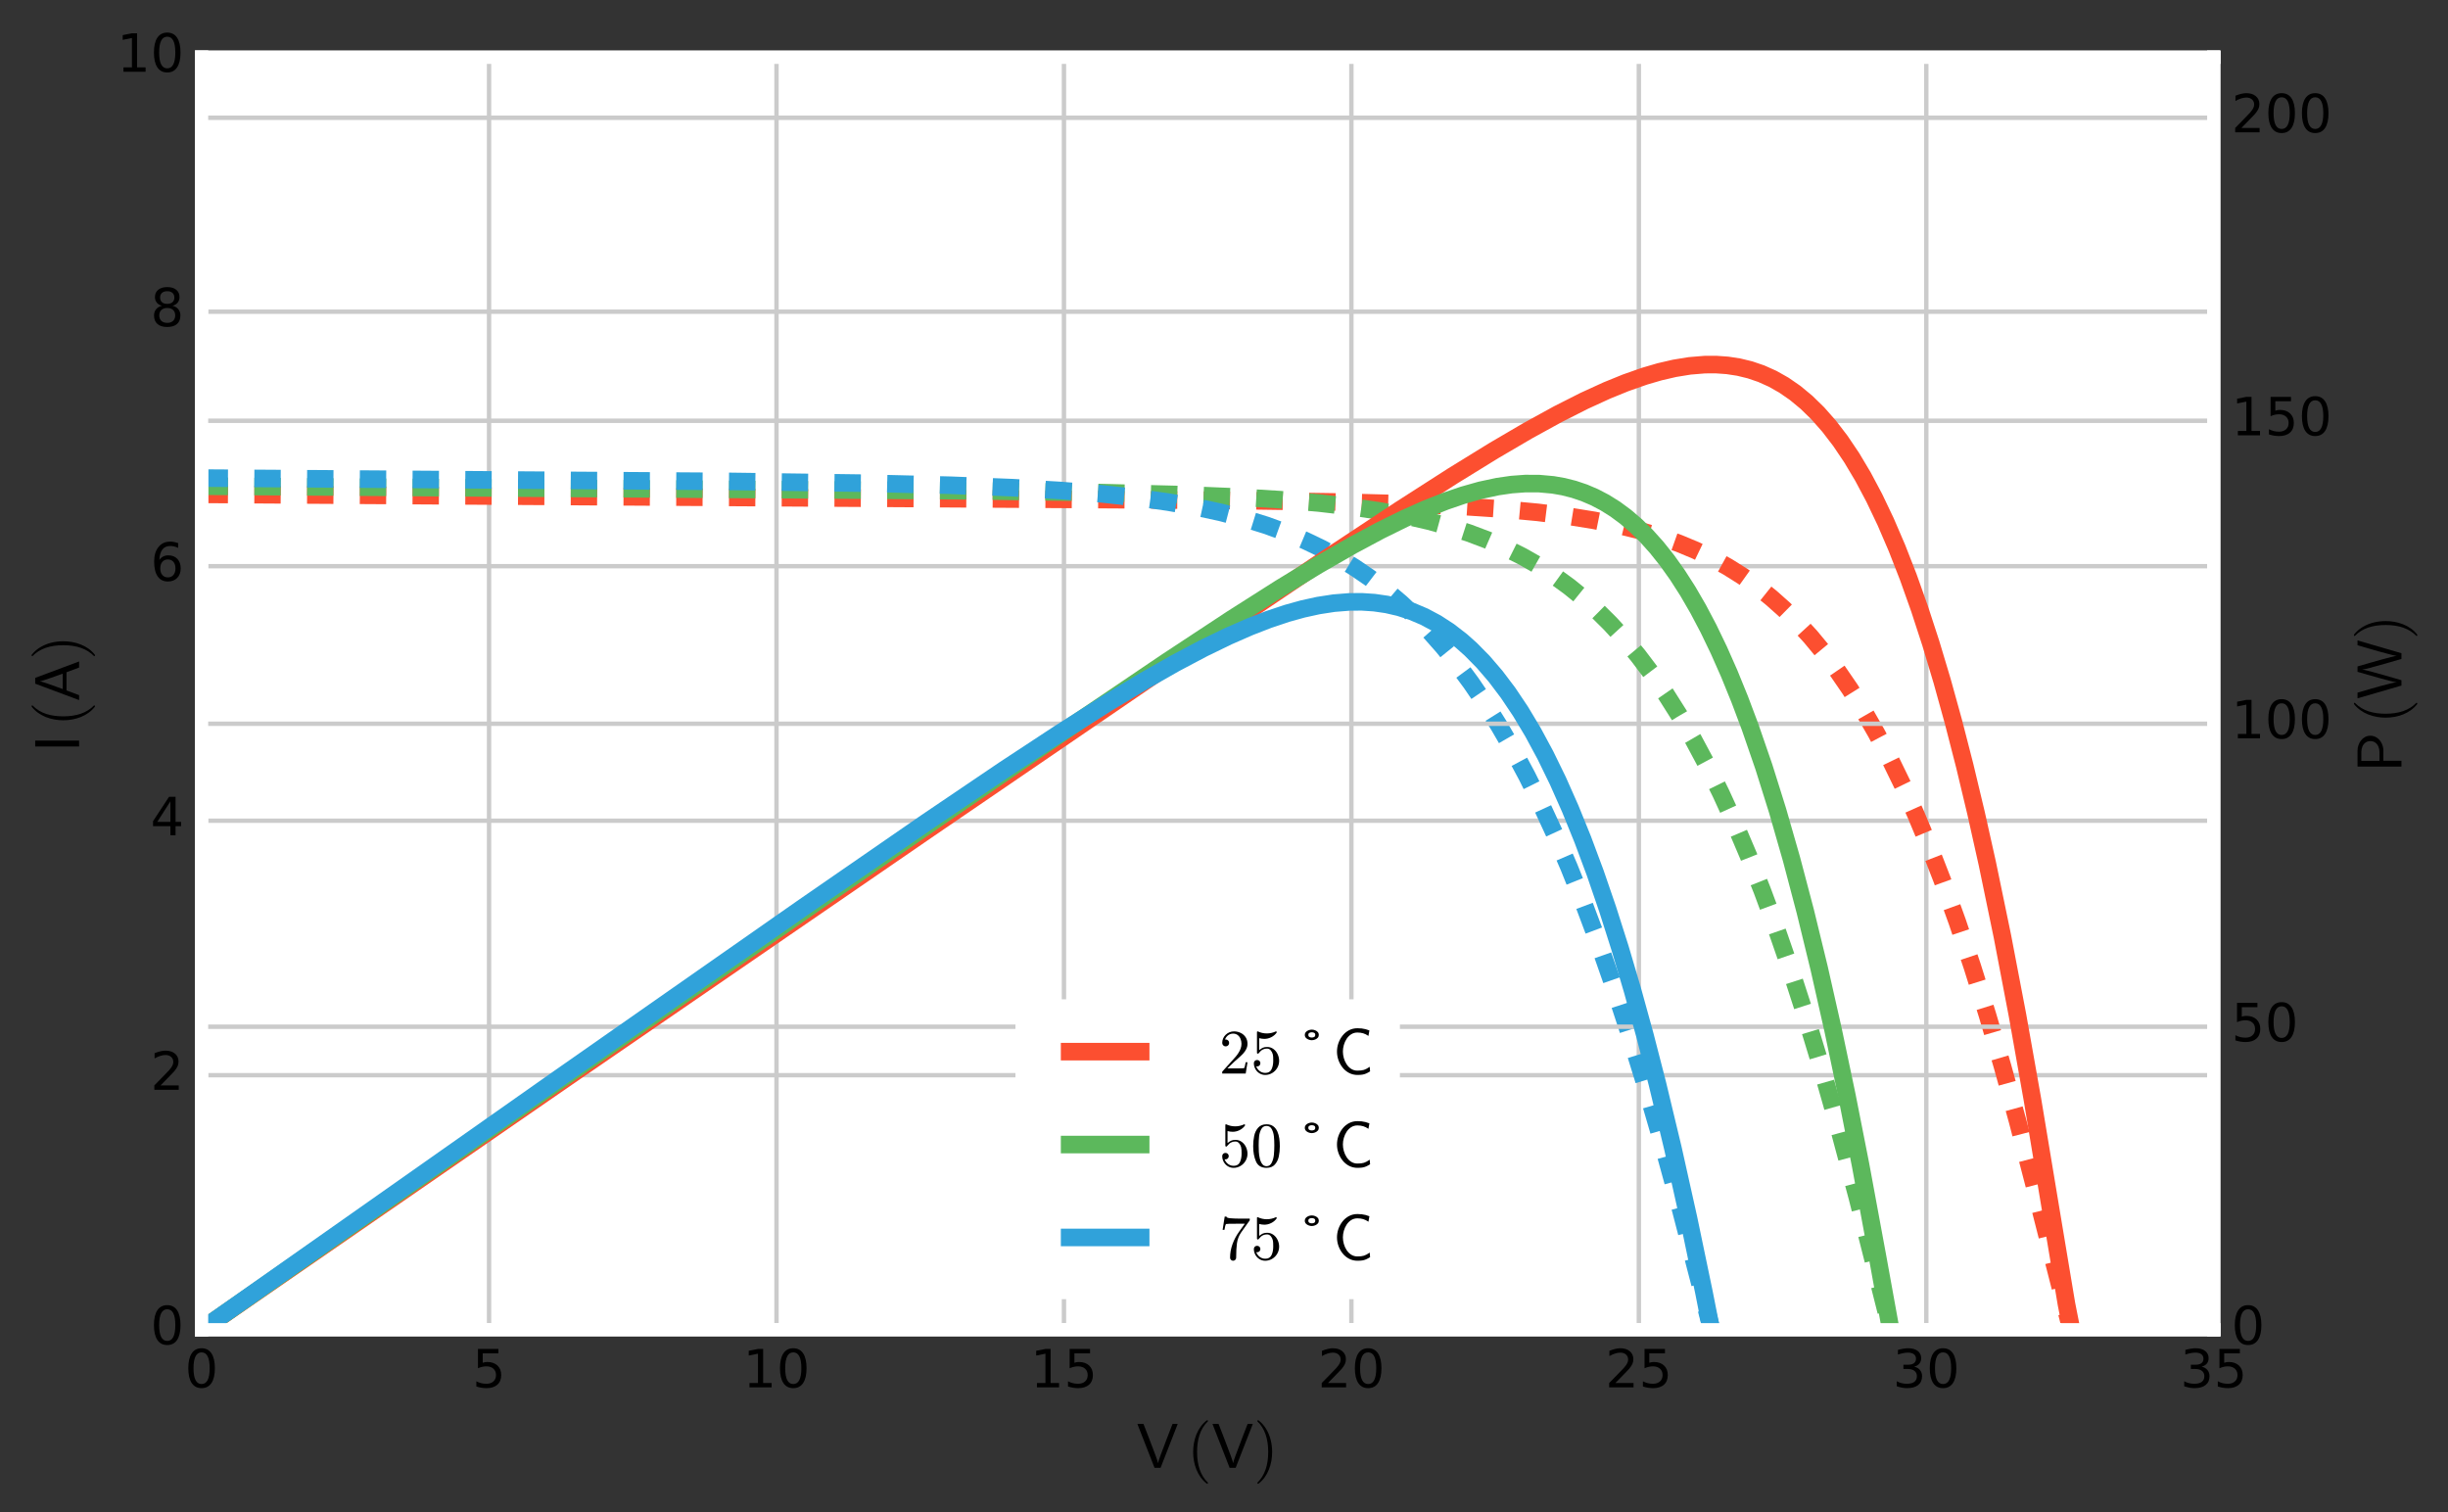 <?xml version="1.0" encoding="utf-8" standalone="no"?>
<!DOCTYPE svg PUBLIC "-//W3C//DTD SVG 1.1//EN"
  "http://www.w3.org/Graphics/SVG/1.1/DTD/svg11.dtd">
<!-- Created with matplotlib (http://matplotlib.org/) -->
<svg height="344pt" version="1.1" viewBox="0 0 557 344" width="557pt" xmlns="http://www.w3.org/2000/svg" xmlns:xlink="http://www.w3.org/1999/xlink">
 <rect x="0" y="0" width="557" height="344" fill="#333333" stroke="none"/>
 <defs>
  <style type="text/css">
*{stroke-linecap:butt;stroke-linejoin:round;stroke-miterlimit:100000;}
  </style>
 </defs>
 <g id="figure_1">
  <g id="patch_1">
   <path d="M 0 344.751 
L 557.205 344.751 
L 557.205 0 
L 0 0 
z
" style="fill:none;opacity:0;"/>
  </g>
  <g id="axes_1">
   <g id="patch_2">
    <path d="M 45.87 302.537 
L 503.7 302.537 
L 503.7 13.007 
L 45.87 13.007 
z
" style="fill:#ffffff;"/>
   </g>
   <g id="matplotlib.axis_1">
    <g id="xtick_1">
     <g id="line2d_1">
      <path clip-path="url(#pe75093a333)" d="M 45.87 302.537 
L 45.87 13.007 
" style="fill:none;stroke:#cbcbcb;"/>
     </g>
     <g id="line2d_2"/>
     <g id="line2d_3"/>
     <g id="text_1">
      <!-- 0 -->
      <defs>
       <path d="M 31.781 66.406 
Q 24.172 66.406 20.328 58.906 
Q 16.5 51.422 16.5 36.375 
Q 16.5 21.391 20.328 13.891 
Q 24.172 6.391 31.781 6.391 
Q 39.453 6.391 43.281 13.891 
Q 47.125 21.391 47.125 36.375 
Q 47.125 51.422 43.281 58.906 
Q 39.453 66.406 31.781 66.406 
M 31.781 74.219 
Q 44.047 74.219 50.516 64.516 
Q 56.984 54.828 56.984 36.375 
Q 56.984 17.969 50.516 8.266 
Q 44.047 -1.422 31.781 -1.422 
Q 19.531 -1.422 13.062 8.266 
Q 6.594 17.969 6.594 36.375 
Q 6.594 54.828 13.062 64.516 
Q 19.531 74.219 31.781 74.219 
" id="BitstreamVeraSans-Roman-30"/>
      </defs>
      <g transform="translate(42.053 315.655)scale(0.12 -0.12)">
       <use xlink:href="#BitstreamVeraSans-Roman-30"/>
      </g>
     </g>
    </g>
    <g id="xtick_2">
     <g id="line2d_4">
      <path clip-path="url(#pe75093a333)" d="M 111.274 302.537 
L 111.274 13.007 
" style="fill:none;stroke:#cbcbcb;"/>
     </g>
     <g id="line2d_5"/>
     <g id="line2d_6"/>
     <g id="text_2">
      <!-- 5 -->
      <defs>
       <path d="M 10.797 72.906 
L 49.516 72.906 
L 49.516 64.594 
L 19.828 64.594 
L 19.828 46.734 
Q 21.969 47.469 24.109 47.828 
Q 26.266 48.188 28.422 48.188 
Q 40.625 48.188 47.75 41.5 
Q 54.891 34.812 54.891 23.391 
Q 54.891 11.625 47.562 5.094 
Q 40.234 -1.422 26.906 -1.422 
Q 22.312 -1.422 17.547 -0.641 
Q 12.797 0.141 7.719 1.703 
L 7.719 11.625 
Q 12.109 9.234 16.797 8.062 
Q 21.484 6.891 26.703 6.891 
Q 35.156 6.891 40.078 11.328 
Q 45.016 15.766 45.016 23.391 
Q 45.016 31 40.078 35.438 
Q 35.156 39.891 26.703 39.891 
Q 22.75 39.891 18.812 39.016 
Q 14.891 38.141 10.797 36.281 
z
" id="BitstreamVeraSans-Roman-35"/>
      </defs>
      <g transform="translate(107.457 315.655)scale(0.12 -0.12)">
       <use xlink:href="#BitstreamVeraSans-Roman-35"/>
      </g>
     </g>
    </g>
    <g id="xtick_3">
     <g id="line2d_7">
      <path clip-path="url(#pe75093a333)" d="M 176.679 302.537 
L 176.679 13.007 
" style="fill:none;stroke:#cbcbcb;"/>
     </g>
     <g id="line2d_8"/>
     <g id="line2d_9"/>
     <g id="text_3">
      <!-- 10 -->
      <defs>
       <path d="M 12.406 8.297 
L 28.516 8.297 
L 28.516 63.922 
L 10.984 60.406 
L 10.984 69.391 
L 28.422 72.906 
L 38.281 72.906 
L 38.281 8.297 
L 54.391 8.297 
L 54.391 0 
L 12.406 0 
z
" id="BitstreamVeraSans-Roman-31"/>
      </defs>
      <g transform="translate(169.044 315.655)scale(0.12 -0.12)">
       <use xlink:href="#BitstreamVeraSans-Roman-31"/>
       <use x="63.623" xlink:href="#BitstreamVeraSans-Roman-30"/>
      </g>
     </g>
    </g>
    <g id="xtick_4">
     <g id="line2d_10">
      <path clip-path="url(#pe75093a333)" d="M 242.083 302.537 
L 242.083 13.007 
" style="fill:none;stroke:#cbcbcb;"/>
     </g>
     <g id="line2d_11"/>
     <g id="line2d_12"/>
     <g id="text_4">
      <!-- 15 -->
      <g transform="translate(234.448 315.655)scale(0.12 -0.12)">
       <use xlink:href="#BitstreamVeraSans-Roman-31"/>
       <use x="63.623" xlink:href="#BitstreamVeraSans-Roman-35"/>
      </g>
     </g>
    </g>
    <g id="xtick_5">
     <g id="line2d_13">
      <path clip-path="url(#pe75093a333)" d="M 307.487 302.537 
L 307.487 13.007 
" style="fill:none;stroke:#cbcbcb;"/>
     </g>
     <g id="line2d_14"/>
     <g id="line2d_15"/>
     <g id="text_5">
      <!-- 20 -->
      <defs>
       <path d="M 19.188 8.297 
L 53.609 8.297 
L 53.609 0 
L 7.328 0 
L 7.328 8.297 
Q 12.938 14.109 22.625 23.891 
Q 32.328 33.688 34.812 36.531 
Q 39.547 41.844 41.422 45.531 
Q 43.312 49.219 43.312 52.781 
Q 43.312 58.594 39.234 62.25 
Q 35.156 65.922 28.609 65.922 
Q 23.969 65.922 18.812 64.312 
Q 13.672 62.703 7.812 59.422 
L 7.812 69.391 
Q 13.766 71.781 18.938 73 
Q 24.125 74.219 28.422 74.219 
Q 39.75 74.219 46.484 68.547 
Q 53.219 62.891 53.219 53.422 
Q 53.219 48.922 51.531 44.891 
Q 49.859 40.875 45.406 35.406 
Q 44.188 33.984 37.641 27.219 
Q 31.109 20.453 19.188 8.297 
" id="BitstreamVeraSans-Roman-32"/>
      </defs>
      <g transform="translate(299.852 315.655)scale(0.12 -0.12)">
       <use xlink:href="#BitstreamVeraSans-Roman-32"/>
       <use x="63.623" xlink:href="#BitstreamVeraSans-Roman-30"/>
      </g>
     </g>
    </g>
    <g id="xtick_6">
     <g id="line2d_16">
      <path clip-path="url(#pe75093a333)" d="M 372.891 302.537 
L 372.891 13.007 
" style="fill:none;stroke:#cbcbcb;"/>
     </g>
     <g id="line2d_17"/>
     <g id="line2d_18"/>
     <g id="text_6">
      <!-- 25 -->
      <g transform="translate(365.256 315.655)scale(0.12 -0.12)">
       <use xlink:href="#BitstreamVeraSans-Roman-32"/>
       <use x="63.623" xlink:href="#BitstreamVeraSans-Roman-35"/>
      </g>
     </g>
    </g>
    <g id="xtick_7">
     <g id="line2d_19">
      <path clip-path="url(#pe75093a333)" d="M 438.296 302.537 
L 438.296 13.007 
" style="fill:none;stroke:#cbcbcb;"/>
     </g>
     <g id="line2d_20"/>
     <g id="line2d_21"/>
     <g id="text_7">
      <!-- 30 -->
      <defs>
       <path d="M 40.578 39.312 
Q 47.656 37.797 51.625 33 
Q 55.609 28.219 55.609 21.188 
Q 55.609 10.406 48.188 4.484 
Q 40.766 -1.422 27.094 -1.422 
Q 22.516 -1.422 17.656 -0.516 
Q 12.797 0.391 7.625 2.203 
L 7.625 11.719 
Q 11.719 9.328 16.594 8.109 
Q 21.484 6.891 26.812 6.891 
Q 36.078 6.891 40.938 10.547 
Q 45.797 14.203 45.797 21.188 
Q 45.797 27.641 41.281 31.266 
Q 36.766 34.906 28.719 34.906 
L 20.219 34.906 
L 20.219 43.016 
L 29.109 43.016 
Q 36.375 43.016 40.234 45.922 
Q 44.094 48.828 44.094 54.297 
Q 44.094 59.906 40.109 62.906 
Q 36.141 65.922 28.719 65.922 
Q 24.656 65.922 20.016 65.031 
Q 15.375 64.156 9.812 62.312 
L 9.812 71.094 
Q 15.438 72.656 20.344 73.438 
Q 25.25 74.219 29.594 74.219 
Q 40.828 74.219 47.359 69.109 
Q 53.906 64.016 53.906 55.328 
Q 53.906 49.266 50.438 45.094 
Q 46.969 40.922 40.578 39.312 
" id="BitstreamVeraSans-Roman-33"/>
      </defs>
      <g transform="translate(430.661 315.655)scale(0.12 -0.12)">
       <use xlink:href="#BitstreamVeraSans-Roman-33"/>
       <use x="63.623" xlink:href="#BitstreamVeraSans-Roman-30"/>
      </g>
     </g>
    </g>
    <g id="xtick_8">
     <g id="line2d_22">
      <path clip-path="url(#pe75093a333)" d="M 503.7 302.537 
L 503.7 13.007 
" style="fill:none;stroke:#cbcbcb;"/>
     </g>
     <g id="line2d_23"/>
     <g id="line2d_24"/>
     <g id="text_8">
      <!-- 35 -->
      <g transform="translate(496.065 315.655)scale(0.12 -0.12)">
       <use xlink:href="#BitstreamVeraSans-Roman-33"/>
       <use x="63.623" xlink:href="#BitstreamVeraSans-Roman-35"/>
      </g>
     </g>
    </g>
    <g id="text_9">
     <!-- $\sf V \,(V) $ -->
     <defs>
      <path d="M 6.5 -25 
Q 5.609 -25 5.609 -24.125 
Q 5.609 -23.688 5.812 -23.484 
Q 22.906 -6.781 22.906 25 
Q 22.906 56.781 6 73.297 
Q 5.609 73.531 5.609 74.125 
Q 5.609 74.469 5.875 74.734 
Q 6.156 75 6.5 75 
L 7.422 75 
Q 7.719 75 7.906 74.812 
Q 15.094 69.141 19.875 61.031 
Q 24.656 52.938 26.875 43.75 
Q 29.109 34.578 29.109 25 
Q 29.109 17.922 27.906 11.062 
Q 26.703 4.203 24.094 -2.453 
Q 21.484 -9.125 17.484 -14.766 
Q 13.484 -20.406 7.906 -24.812 
Q 7.719 -25 7.422 -25 
z
" id="Cmr10-29"/>
      <path d="M 31 -24.812 
Q 25.438 -20.406 21.406 -14.719 
Q 17.391 -9.031 14.812 -2.578 
Q 12.25 3.859 10.984 10.891 
Q 9.719 17.922 9.719 25 
Q 9.719 32.172 10.984 39.203 
Q 12.25 46.234 14.859 52.734 
Q 17.484 59.234 21.531 64.891 
Q 25.594 70.562 31 74.812 
Q 31 75 31.5 75 
L 32.422 75 
Q 32.719 75 32.953 74.734 
Q 33.203 74.469 33.203 74.125 
Q 33.203 73.688 33.016 73.484 
Q 28.125 68.703 24.875 63.234 
Q 21.625 57.766 19.641 51.578 
Q 17.672 45.406 16.797 38.781 
Q 15.922 32.172 15.922 25 
Q 15.922 -6.781 32.906 -23.297 
Q 33.203 -23.578 33.203 -24.125 
Q 33.203 -24.359 32.938 -24.672 
Q 32.672 -25 32.422 -25 
L 31.5 -25 
Q 31 -25 31 -24.812 
" id="Cmr10-28"/>
      <path d="M 28.516 0 
L 1.422 69.391 
L 11.078 69.391 
Q 13.766 62.5 20.109 46.062 
Q 26.469 29.641 30.25 19.266 
Q 34.031 8.891 34.078 7.328 
Q 34.078 8.938 37.844 19.281 
Q 41.609 29.641 47.953 46.062 
Q 54.297 62.5 56.984 69.391 
L 65.188 69.391 
L 38.094 0 
z
" id="Cmss10-56"/>
     </defs>
     <g transform="translate(258.585 333.951)scale(0.144 -0.144)">
      <use xlink:href="#Cmss10-56"/>
      <use transform="translate(79.834 0.0)" xlink:href="#Cmr10-28"/>
      <use transform="translate(118.653 0.0)" xlink:href="#Cmss10-56"/>
      <use transform="translate(185.254 0.0)" xlink:href="#Cmr10-29"/>
     </g>
    </g>
   </g>
   <g id="matplotlib.axis_2">
    <g id="ytick_1">
     <g id="line2d_25">
      <path clip-path="url(#pe75093a333)" d="M 45.87 302.537 
L 503.7 302.537 
" style="fill:none;stroke:#cbcbcb;"/>
     </g>
     <g id="line2d_26"/>
     <g id="text_10">
      <!-- 0 -->
      <g transform="translate(34.235 305.848)scale(0.12 -0.12)">
       <use xlink:href="#BitstreamVeraSans-Roman-30"/>
      </g>
     </g>
    </g>
    <g id="ytick_2">
     <g id="line2d_27">
      <path clip-path="url(#pe75093a333)" d="M 45.87 244.631 
L 503.7 244.631 
" style="fill:none;stroke:#cbcbcb;"/>
     </g>
     <g id="line2d_28"/>
     <g id="text_11">
      <!-- 2 -->
      <g transform="translate(34.235 247.942)scale(0.12 -0.12)">
       <use xlink:href="#BitstreamVeraSans-Roman-32"/>
      </g>
     </g>
    </g>
    <g id="ytick_3">
     <g id="line2d_29">
      <path clip-path="url(#pe75093a333)" d="M 45.87 186.725 
L 503.7 186.725 
" style="fill:none;stroke:#cbcbcb;"/>
     </g>
     <g id="line2d_30"/>
     <g id="text_12">
      <!-- 4 -->
      <defs>
       <path d="M 37.797 64.312 
L 12.891 25.391 
L 37.797 25.391 
z
M 35.203 72.906 
L 47.609 72.906 
L 47.609 25.391 
L 58.016 25.391 
L 58.016 17.188 
L 47.609 17.188 
L 47.609 0 
L 37.797 0 
L 37.797 17.188 
L 4.891 17.188 
L 4.891 26.703 
z
" id="BitstreamVeraSans-Roman-34"/>
      </defs>
      <g transform="translate(34.235 190.036)scale(0.12 -0.12)">
       <use xlink:href="#BitstreamVeraSans-Roman-34"/>
      </g>
     </g>
    </g>
    <g id="ytick_4">
     <g id="line2d_31">
      <path clip-path="url(#pe75093a333)" d="M 45.87 128.819 
L 503.7 128.819 
" style="fill:none;stroke:#cbcbcb;"/>
     </g>
     <g id="line2d_32"/>
     <g id="text_13">
      <!-- 6 -->
      <defs>
       <path d="M 33.016 40.375 
Q 26.375 40.375 22.484 35.828 
Q 18.609 31.297 18.609 23.391 
Q 18.609 15.531 22.484 10.953 
Q 26.375 6.391 33.016 6.391 
Q 39.656 6.391 43.531 10.953 
Q 47.406 15.531 47.406 23.391 
Q 47.406 31.297 43.531 35.828 
Q 39.656 40.375 33.016 40.375 
M 52.594 71.297 
L 52.594 62.312 
Q 48.875 64.062 45.094 64.984 
Q 41.312 65.922 37.594 65.922 
Q 27.828 65.922 22.672 59.328 
Q 17.531 52.734 16.797 39.406 
Q 19.672 43.656 24.016 45.922 
Q 28.375 48.188 33.594 48.188 
Q 44.578 48.188 50.953 41.516 
Q 57.328 34.859 57.328 23.391 
Q 57.328 12.156 50.688 5.359 
Q 44.047 -1.422 33.016 -1.422 
Q 20.359 -1.422 13.672 8.266 
Q 6.984 17.969 6.984 36.375 
Q 6.984 53.656 15.188 63.938 
Q 23.391 74.219 37.203 74.219 
Q 40.922 74.219 44.703 73.484 
Q 48.484 72.75 52.594 71.297 
" id="BitstreamVeraSans-Roman-36"/>
      </defs>
      <g transform="translate(34.235 132.13)scale(0.12 -0.12)">
       <use xlink:href="#BitstreamVeraSans-Roman-36"/>
      </g>
     </g>
    </g>
    <g id="ytick_5">
     <g id="line2d_33">
      <path clip-path="url(#pe75093a333)" d="M 45.87 70.913 
L 503.7 70.913 
" style="fill:none;stroke:#cbcbcb;"/>
     </g>
     <g id="line2d_34"/>
     <g id="text_14">
      <!-- 8 -->
      <defs>
       <path d="M 31.781 34.625 
Q 24.75 34.625 20.719 30.859 
Q 16.703 27.094 16.703 20.516 
Q 16.703 13.922 20.719 10.156 
Q 24.75 6.391 31.781 6.391 
Q 38.812 6.391 42.859 10.172 
Q 46.922 13.969 46.922 20.516 
Q 46.922 27.094 42.891 30.859 
Q 38.875 34.625 31.781 34.625 
M 21.922 38.812 
Q 15.578 40.375 12.031 44.719 
Q 8.5 49.078 8.5 55.328 
Q 8.5 64.062 14.719 69.141 
Q 20.953 74.219 31.781 74.219 
Q 42.672 74.219 48.875 69.141 
Q 55.078 64.062 55.078 55.328 
Q 55.078 49.078 51.531 44.719 
Q 48 40.375 41.703 38.812 
Q 48.828 37.156 52.797 32.312 
Q 56.781 27.484 56.781 20.516 
Q 56.781 9.906 50.312 4.234 
Q 43.844 -1.422 31.781 -1.422 
Q 19.734 -1.422 13.25 4.234 
Q 6.781 9.906 6.781 20.516 
Q 6.781 27.484 10.781 32.312 
Q 14.797 37.156 21.922 38.812 
M 18.312 54.391 
Q 18.312 48.734 21.844 45.562 
Q 25.391 42.391 31.781 42.391 
Q 38.141 42.391 41.719 45.562 
Q 45.312 48.734 45.312 54.391 
Q 45.312 60.062 41.719 63.234 
Q 38.141 66.406 31.781 66.406 
Q 25.391 66.406 21.844 63.234 
Q 18.312 60.062 18.312 54.391 
" id="BitstreamVeraSans-Roman-38"/>
      </defs>
      <g transform="translate(34.235 74.224)scale(0.12 -0.12)">
       <use xlink:href="#BitstreamVeraSans-Roman-38"/>
      </g>
     </g>
    </g>
    <g id="ytick_6">
     <g id="line2d_35">
      <path clip-path="url(#pe75093a333)" d="M 45.87 13.007 
L 503.7 13.007 
" style="fill:none;stroke:#cbcbcb;"/>
     </g>
     <g id="line2d_36"/>
     <g id="text_15">
      <!-- 10 -->
      <g transform="translate(26.6 16.318)scale(0.12 -0.12)">
       <use xlink:href="#BitstreamVeraSans-Roman-31"/>
       <use x="63.623" xlink:href="#BitstreamVeraSans-Roman-30"/>
      </g>
     </g>
    </g>
    <g id="text_16">
     <!-- $\sf I \,(A) $ -->
     <defs>
      <path d="M 2.781 0 
L 28.719 69.391 
L 37.891 69.391 
L 63.812 0 
L 54.203 0 
Q 50.25 10.688 46.781 19.922 
L 18.016 19.922 
Q 13.578 7.766 10.594 0 
z
M 20.219 25.875 
L 44.578 25.875 
Q 40.094 38.281 37.812 44.797 
Q 35.547 51.312 34.031 56.078 
Q 32.516 60.844 32.516 62.109 
L 32.422 62.109 
Q 32.422 61.141 31.422 57.812 
Q 30.422 54.5 28.859 49.953 
Q 27.297 45.406 24.094 36.547 
Q 20.906 27.688 20.219 25.875 
" id="Cmss10-41"/>
      <path d="M 9.188 0 
L 9.188 69.391 
L 18.5 69.391 
L 18.5 0 
z
" id="Cmss10-49"/>
     </defs>
     <g transform="translate(18.0 171.164)rotate(-90.0)scale(0.144 -0.144)">
      <use xlink:href="#Cmss10-49"/>
      <use transform="translate(40.918 0.0)" xlink:href="#Cmr10-28"/>
      <use transform="translate(79.737 0.0)" xlink:href="#Cmss10-41"/>
      <use transform="translate(146.338 0.0)" xlink:href="#Cmr10-29"/>
     </g>
    </g>
   </g>
   <g id="line2d_37">
    <path clip-path="url(#pe75093a333)" d="M 45.87 112.475 
L 276.227 113.812 
L 303.201 114.191 
L 319.9 114.635 
L 331.889 115.16 
L 341.737 115.808 
L 349.872 116.567 
L 356.723 117.424 
L 362.717 118.391 
L 368.284 119.519 
L 372.994 120.688 
L 377.703 122.095 
L 381.985 123.618 
L 385.839 125.222 
L 389.692 127.081 
L 393.118 128.976 
L 396.543 131.128 
L 399.968 133.568 
L 402.966 135.964 
L 405.963 138.626 
L 408.96 141.581 
L 411.957 144.85 
L 414.954 148.461 
L 417.952 152.438 
L 420.949 156.805 
L 423.946 161.588 
L 426.943 166.81 
L 429.94 172.495 
L 432.938 178.663 
L 435.935 185.332 
L 438.932 192.522 
L 441.929 200.244 
L 445.355 209.739 
L 448.78 219.958 
L 452.205 230.91 
L 455.631 242.597 
L 459.056 255.015 
L 462.91 269.825 
L 471.045 301.73 
L 472.33 305.516 
L 473.186 307.324 
L 473.614 307.926 
L 473.614 307.926 
" style="fill:none;stroke:#fc4f30;stroke-dasharray:6,6;stroke-dashoffset:0.0;stroke-width:4.0;"/>
   </g>
   <g id="line2d_38">
    <path clip-path="url(#pe75093a333)" d="M 45.87 110.623 
L 220.674 111.666 
L 249.743 112.056 
L 267.812 112.509 
L 281.168 113.06 
L 291.382 113.691 
L 300.024 114.437 
L 307.487 115.299 
L 314.165 116.296 
L 320.057 117.404 
L 325.164 118.576 
L 329.878 119.87 
L 334.199 121.266 
L 338.52 122.896 
L 342.448 124.612 
L 346.376 126.581 
L 349.912 128.597 
L 353.447 130.873 
L 356.982 133.437 
L 360.125 135.982 
L 363.267 138.8 
L 366.41 141.916 
L 369.552 145.352 
L 372.695 149.135 
L 375.838 153.288 
L 378.98 157.836 
L 382.123 162.804 
L 385.265 168.214 
L 388.408 174.09 
L 391.55 180.453 
L 394.693 187.319 
L 397.835 194.71 
L 400.978 202.637 
L 404.121 211.114 
L 407.656 221.318 
L 411.191 232.241 
L 414.727 243.886 
L 418.655 257.672 
L 422.583 272.335 
L 426.904 289.383 
L 432.403 311.266 
L 433.975 316.672 
L 435.153 319.934 
L 435.939 321.507 
L 436.332 322.052 
L 436.724 322.403 
L 437.117 322.533 
L 437.51 322.413 
L 437.903 322.01 
L 438.296 321.291 
L 438.296 321.291 
" style="fill:none;stroke:#5cb85c;stroke-dasharray:6,6;stroke-dashoffset:0.0;stroke-width:4.0;"/>
   </g>
   <g id="line2d_39">
    <path clip-path="url(#pe75093a333)" d="M 45.87 108.771 
L 166.426 109.531 
L 197.184 109.938 
L 216.275 110.4 
L 230.416 110.956 
L 241.376 111.598 
L 250.568 112.348 
L 258.699 113.234 
L 265.77 114.229 
L 272.133 115.355 
L 277.79 116.581 
L 283.093 117.964 
L 288.043 119.497 
L 292.639 121.167 
L 296.881 122.95 
L 300.77 124.816 
L 304.659 126.933 
L 308.194 129.1 
L 311.73 131.521 
L 315.265 134.223 
L 318.8 137.232 
L 321.982 140.226 
L 325.164 143.513 
L 328.346 147.114 
L 331.528 151.053 
L 334.709 155.35 
L 337.891 160.028 
L 341.073 165.108 
L 344.255 170.611 
L 347.437 176.559 
L 350.619 182.969 
L 353.8 189.856 
L 356.982 197.24 
L 360.518 206.041 
L 364.053 215.485 
L 367.588 225.584 
L 371.124 236.348 
L 374.659 247.782 
L 378.548 261.135 
L 382.437 275.293 
L 386.679 291.621 
L 396.225 329.05 
L 397.285 332.296 
L 398.346 334.859 
L 399.053 336.037 
L 399.053 336.037 
" style="fill:none;stroke:#30a2da;stroke-dasharray:6,6;stroke-dashoffset:0.0;stroke-width:4.0;"/>
   </g>
   <g id="patch_3">
    <path d="M 503.7 302.537 
L 503.7 13.007 
" style="fill:none;stroke:#ffffff;stroke-linecap:square;stroke-linejoin:miter;stroke-width:3.0;"/>
   </g>
   <g id="patch_4">
    <path d="M 45.87 302.537 
L 503.7 302.537 
" style="fill:none;stroke:#ffffff;stroke-linecap:square;stroke-linejoin:miter;stroke-width:3.0;"/>
   </g>
   <g id="patch_5">
    <path d="M 45.87 13.007 
L 503.7 13.007 
" style="fill:none;stroke:#ffffff;stroke-linecap:square;stroke-linejoin:miter;stroke-width:3.0;"/>
   </g>
   <g id="patch_6">
    <path d="M 45.87 302.537 
L 45.87 13.007 
" style="fill:none;stroke:#ffffff;stroke-linecap:square;stroke-linejoin:miter;stroke-width:3.0;"/>
   </g>
  </g>
  <g id="axes_2">
   <g id="matplotlib.axis_3">
    <g id="ytick_7">
     <g id="line2d_40">
      <path clip-path="url(#pe75093a333)" d="M 45.87 302.537 
L 503.7 302.537 
" style="fill:none;stroke:#cbcbcb;"/>
     </g>
     <g id="line2d_41"/>
     <g id="text_17">
      <!-- 0 -->
      <g transform="translate(507.7 305.848)scale(0.12 -0.12)">
       <use xlink:href="#BitstreamVeraSans-Roman-30"/>
      </g>
     </g>
    </g>
    <g id="ytick_8">
     <g id="line2d_42">
      <path clip-path="url(#pe75093a333)" d="M 45.87 233.601 
L 503.7 233.601 
" style="fill:none;stroke:#cbcbcb;"/>
     </g>
     <g id="line2d_43"/>
     <g id="text_18">
      <!-- 50 -->
      <g transform="translate(507.7 236.912)scale(0.12 -0.12)">
       <use xlink:href="#BitstreamVeraSans-Roman-35"/>
       <use x="63.623" xlink:href="#BitstreamVeraSans-Roman-30"/>
      </g>
     </g>
    </g>
    <g id="ytick_9">
     <g id="line2d_44">
      <path clip-path="url(#pe75093a333)" d="M 45.87 164.665 
L 503.7 164.665 
" style="fill:none;stroke:#cbcbcb;"/>
     </g>
     <g id="line2d_45"/>
     <g id="text_19">
      <!-- 100 -->
      <g transform="translate(507.7 167.977)scale(0.12 -0.12)">
       <use xlink:href="#BitstreamVeraSans-Roman-31"/>
       <use x="63.623" xlink:href="#BitstreamVeraSans-Roman-30"/>
       <use x="127.246" xlink:href="#BitstreamVeraSans-Roman-30"/>
      </g>
     </g>
    </g>
    <g id="ytick_10">
     <g id="line2d_46">
      <path clip-path="url(#pe75093a333)" d="M 45.87 95.73 
L 503.7 95.73 
" style="fill:none;stroke:#cbcbcb;"/>
     </g>
     <g id="line2d_47"/>
     <g id="text_20">
      <!-- 150 -->
      <g transform="translate(507.7 99.041)scale(0.12 -0.12)">
       <use xlink:href="#BitstreamVeraSans-Roman-31"/>
       <use x="63.623" xlink:href="#BitstreamVeraSans-Roman-35"/>
       <use x="127.246" xlink:href="#BitstreamVeraSans-Roman-30"/>
      </g>
     </g>
    </g>
    <g id="ytick_11">
     <g id="line2d_48">
      <path clip-path="url(#pe75093a333)" d="M 45.87 26.794 
L 503.7 26.794 
" style="fill:none;stroke:#cbcbcb;"/>
     </g>
     <g id="line2d_49"/>
     <g id="text_21">
      <!-- 200 -->
      <g transform="translate(507.7 30.105)scale(0.12 -0.12)">
       <use xlink:href="#BitstreamVeraSans-Roman-32"/>
       <use x="63.623" xlink:href="#BitstreamVeraSans-Roman-30"/>
       <use x="127.246" xlink:href="#BitstreamVeraSans-Roman-30"/>
      </g>
     </g>
    </g>
    <g id="text_22">
     <!-- $\sf P \, (W)$ -->
     <defs>
      <path d="M 21.578 0 
L 1.422 69.391 
L 10.406 69.391 
Q 14.5 55.328 16.531 48.297 
Q 18.562 41.266 20.906 32.812 
Q 23.25 24.359 25.031 16.906 
Q 26.812 9.469 26.812 7.328 
Q 26.906 9.578 28.531 16.234 
Q 30.172 22.906 33.094 33.469 
Q 36.031 44.047 38.453 52.469 
Q 40.875 60.891 43.312 69.391 
L 51.812 69.391 
Q 55.281 57.469 57.734 48.922 
Q 60.203 40.375 62.625 31.688 
Q 65.047 23 66.766 15.984 
Q 68.5 8.984 68.5 7.328 
Q 68.562 9.031 70.281 16.016 
Q 72.016 23 74.438 31.688 
Q 76.859 40.375 79.172 48.406 
Q 81.5 56.453 85.297 69.391 
L 92.922 69.391 
L 72.703 0 
L 63.625 0 
Q 60.062 12.203 56.125 25.953 
Q 52.203 39.703 49.562 49.75 
Q 46.922 59.812 46.922 62.109 
Q 46.875 59.969 44.047 49.219 
Q 41.219 38.484 37.422 25.344 
Q 33.641 12.203 30.078 0 
z
" id="Cmss10-57"/>
      <path d="M 9.422 0 
L 9.422 69.391 
L 34.719 69.391 
Q 39.062 69.391 43.266 67.938 
Q 47.469 66.5 50.828 63.844 
Q 54.203 61.188 56.203 57.422 
Q 58.203 53.656 58.203 49.125 
Q 58.203 43.109 54.812 38.391 
Q 51.422 33.688 45.969 31.094 
Q 40.531 28.516 34.719 28.516 
L 18.703 28.516 
L 18.703 0 
z
M 18.406 34.719 
L 32.328 34.719 
Q 36.922 34.719 40.875 36.328 
Q 44.828 37.938 47.266 41.203 
Q 49.703 44.484 49.703 49.125 
Q 49.703 53.656 47.266 56.922 
Q 44.828 60.203 40.844 61.781 
Q 36.859 63.375 32.328 63.375 
L 18.406 63.375 
z
" id="Cmss10-50"/>
     </defs>
     <g transform="translate(546.405 175.772)rotate(-90.0)scale(0.144 -0.144)">
      <use xlink:href="#Cmss10-50"/>
      <use transform="translate(77.051 0.0)" xlink:href="#Cmr10-28"/>
      <use transform="translate(115.869 0.0)" xlink:href="#Cmss10-57"/>
      <use transform="translate(210.254 0.0)" xlink:href="#Cmr10-29"/>
     </g>
    </g>
   </g>
   <g id="line2d_50">
    <path clip-path="url(#pe75093a333)" d="M 45.87 302.537 
L 129.019 245.141 
L 211.31 188.605 
L 272.171 147.03 
L 301.316 127.357 
L 318.46 116.028 
L 330.461 108.333 
L 339.89 102.523 
L 347.605 98.003 
L 354.463 94.236 
L 360.463 91.199 
L 365.607 88.844 
L 369.893 87.099 
L 374.179 85.592 
L 377.607 84.589 
L 381.036 83.795 
L 384.465 83.239 
L 387.894 82.956 
L 390.465 82.946 
L 393.037 83.128 
L 395.609 83.521 
L 398.18 84.146 
L 400.752 85.023 
L 403.323 86.177 
L 405.895 87.629 
L 408.467 89.408 
L 411.038 91.538 
L 413.61 94.047 
L 416.181 96.965 
L 418.753 100.319 
L 421.325 104.14 
L 423.896 108.455 
L 426.468 113.296 
L 429.04 118.691 
L 431.611 124.67 
L 434.183 131.257 
L 436.754 138.482 
L 439.326 146.37 
L 441.898 154.941 
L 444.469 164.222 
L 447.041 174.225 
L 449.612 184.976 
L 452.184 196.487 
L 455.613 213.035 
L 459.042 230.977 
L 462.47 250.303 
L 466.756 276.115 
L 470.185 296.666 
L 471.9 305.374 
L 472.757 308.708 
L 473.614 310.928 
L 473.614 310.928 
" style="fill:none;stroke:#fc4f30;stroke-width:4.0;"/>
   </g>
   <g id="line2d_51">
    <path clip-path="url(#pe75093a333)" d="M 45.87 302.537 
L 129.231 244.433 
L 203.155 193.164 
L 243.262 165.581 
L 265.282 150.69 
L 280.224 140.847 
L 291.234 133.847 
L 299.885 128.587 
L 307.749 124.069 
L 314.041 120.701 
L 319.546 117.987 
L 324.264 115.875 
L 328.983 114.004 
L 332.915 112.661 
L 336.847 111.55 
L 340.779 110.707 
L 343.925 110.252 
L 347.07 110.018 
L 350.216 110.03 
L 353.362 110.315 
L 355.721 110.726 
L 358.08 111.322 
L 360.44 112.115 
L 362.799 113.122 
L 365.158 114.357 
L 367.518 115.837 
L 369.877 117.578 
L 372.236 119.598 
L 374.595 121.915 
L 376.955 124.545 
L 379.314 127.507 
L 381.673 130.819 
L 384.032 134.501 
L 386.392 138.57 
L 388.751 143.046 
L 391.11 147.944 
L 393.47 153.282 
L 395.829 159.077 
L 398.188 165.348 
L 401.334 174.47 
L 404.479 184.498 
L 407.625 195.458 
L 410.771 207.383 
L 413.917 220.295 
L 417.062 234.215 
L 420.208 249.158 
L 423.354 265.123 
L 427.286 286.413 
L 432.791 316.818 
L 434.364 324.186 
L 435.15 327.18 
L 435.936 329.468 
L 436.723 330.802 
L 437.509 330.876 
L 438.296 329.328 
L 438.296 329.328 
" style="fill:none;stroke:#5cb85c;stroke-width:4.0;"/>
   </g>
   <g id="line2d_52">
    <path clip-path="url(#pe75093a333)" d="M 45.87 302.537 
L 127.265 245.259 
L 182.472 206.648 
L 210.783 187.093 
L 228.478 175.121 
L 241.218 166.746 
L 251.835 160.028 
L 260.328 154.91 
L 267.406 150.887 
L 273.776 147.515 
L 279.438 144.767 
L 284.392 142.599 
L 288.639 140.951 
L 292.886 139.531 
L 296.425 138.548 
L 299.964 137.771 
L 303.503 137.226 
L 307.042 136.943 
L 309.873 136.925 
L 312.704 137.112 
L 315.535 137.521 
L 318.366 138.173 
L 321.197 139.087 
L 324.028 140.286 
L 326.859 141.792 
L 329.691 143.629 
L 332.522 145.82 
L 334.645 147.712 
L 337.476 150.585 
L 340.307 153.881 
L 343.138 157.628 
L 345.97 161.852 
L 348.801 166.578 
L 351.632 171.829 
L 354.463 177.633 
L 357.294 184.014 
L 360.125 190.991 
L 362.956 198.59 
L 365.787 206.83 
L 368.619 215.729 
L 371.45 225.304 
L 374.281 235.575 
L 377.112 246.555 
L 380.651 261.289 
L 384.19 277.16 
L 387.729 294.137 
L 392.683 319.256 
L 395.514 333.181 
L 396.93 339.258 
L 397.638 341.849 
L 398.345 344.009 
L 399.053 345.608 
L 399.053 345.608 
" style="fill:none;stroke:#30a2da;stroke-width:4.0;"/>
   </g>
   <g id="patch_7">
    <path d="M 503.7 302.537 
L 503.7 13.007 
" style="fill:none;stroke:#ffffff;stroke-linecap:square;stroke-linejoin:miter;stroke-width:3.0;"/>
   </g>
   <g id="patch_8">
    <path d="M 45.87 302.537 
L 503.7 302.537 
" style="fill:none;stroke:#ffffff;stroke-linecap:square;stroke-linejoin:miter;stroke-width:3.0;"/>
   </g>
   <g id="patch_9">
    <path d="M 45.87 13.007 
L 503.7 13.007 
" style="fill:none;stroke:#ffffff;stroke-linecap:square;stroke-linejoin:miter;stroke-width:3.0;"/>
   </g>
   <g id="patch_10">
    <path d="M 45.87 302.537 
L 45.87 13.007 
" style="fill:none;stroke:#ffffff;stroke-linecap:square;stroke-linejoin:miter;stroke-width:3.0;"/>
   </g>
   <g id="legend_1">
    <g id="patch_11">
     <path d="M 234.177 295.337 
L 315.393 295.337 
Q 318.273 295.337 318.273 292.457 
L 318.273 230.487 
Q 318.273 227.607 315.393 227.607 
L 234.177 227.607 
Q 231.297 227.607 231.297 230.487 
L 231.297 292.457 
Q 231.297 295.337 234.177 295.337 
z
" style="fill:#ffffff;stroke:#ffffff;stroke-linejoin:miter;stroke-width:0.5;"/>
    </g>
    <g id="line2d_53">
     <path d="M 241.377 239.269 
L 261.537 239.269 
" style="fill:none;stroke:#fc4f30;stroke-width:4.0;"/>
    </g>
    <g id="line2d_54"/>
    <g id="text_23">
     <!-- $\sf 25\, ºC$ -->
     <defs>
      <path d="M 4.984 0 
L 4.984 2.688 
Q 4.984 2.938 5.172 3.219 
L 20.703 20.406 
Q 24.219 24.219 26.406 26.797 
Q 28.609 29.391 30.75 32.766 
Q 32.906 36.141 34.156 39.625 
Q 35.406 43.109 35.406 47.016 
Q 35.406 51.125 33.891 54.859 
Q 32.375 58.594 29.375 60.844 
Q 26.375 63.094 22.125 63.094 
Q 17.781 63.094 14.312 60.469 
Q 10.844 57.859 9.422 53.719 
Q 9.812 53.812 10.5 53.812 
Q 12.75 53.812 14.328 52.297 
Q 15.922 50.781 15.922 48.391 
Q 15.922 46.094 14.328 44.5 
Q 12.75 42.922 10.5 42.922 
Q 8.156 42.922 6.562 44.547 
Q 4.984 46.188 4.984 48.391 
Q 4.984 52.156 6.391 55.438 
Q 7.812 58.734 10.469 61.297 
Q 13.141 63.875 16.484 65.234 
Q 19.828 66.609 23.578 66.609 
Q 29.297 66.609 34.219 64.188 
Q 39.156 61.766 42.031 57.344 
Q 44.922 52.938 44.922 47.016 
Q 44.922 42.672 43.016 38.766 
Q 41.109 34.859 38.125 31.656 
Q 35.156 28.469 30.516 24.406 
Q 25.875 20.359 24.422 19 
L 13.094 8.109 
L 22.703 8.109 
Q 29.781 8.109 34.547 8.219 
Q 39.312 8.344 39.594 8.594 
Q 40.766 9.859 42 17.828 
L 44.922 17.828 
L 42.094 0 
z
" id="Cmr10-32"/>
      <path d="M 22.219 61.078 
Q 22.219 63.719 23.906 65.578 
Q 25.594 67.438 28.172 68.406 
Q 30.766 69.391 33.297 69.391 
Q 35.844 69.391 38.422 68.406 
Q 41.016 67.438 42.703 65.578 
Q 44.391 63.719 44.391 61.078 
Q 44.391 58.406 42.703 56.547 
Q 41.016 54.688 38.422 53.688 
Q 35.844 52.688 33.297 52.688 
Q 29.297 52.688 25.75 54.953 
Q 22.219 57.234 22.219 61.078 
M 27.781 61.078 
Q 27.781 58.891 29.344 57.891 
Q 30.906 56.891 33.297 56.891 
Q 35.641 56.891 37.219 57.859 
Q 38.812 58.844 38.812 61.078 
Q 38.812 63.281 37.219 64.234 
Q 35.641 65.188 33.297 65.188 
Q 30.953 65.188 29.359 64.203 
Q 27.781 63.234 27.781 61.078 
" id="Cmss10-ba"/>
      <path d="M 38.812 -2.203 
Q 31.688 -2.203 25.672 0.922 
Q 19.672 4.047 15.406 9.375 
Q 11.141 14.703 8.812 21.234 
Q 6.5 27.781 6.5 34.719 
Q 6.5 41.656 8.812 48.219 
Q 11.141 54.781 15.453 60.125 
Q 19.781 65.484 25.734 68.531 
Q 31.688 71.578 38.812 71.578 
Q 42.531 71.578 45.531 71.234 
Q 48.531 70.906 51.656 70.094 
Q 54.781 69.281 57.719 68.109 
L 56.203 59.516 
L 56.109 59.516 
Q 51.953 62.359 47.891 63.578 
Q 43.844 64.797 38.812 64.797 
Q 33.297 64.797 28.969 62.062 
Q 24.656 59.328 21.719 54.828 
Q 18.797 50.344 17.312 45.094 
Q 15.828 39.844 15.828 34.719 
Q 15.828 29.641 17.328 24.312 
Q 18.844 19 21.797 14.5 
Q 24.75 10.016 29.094 7.297 
Q 33.453 4.594 38.812 4.594 
Q 45.266 4.594 49.141 5.812 
Q 53.031 7.031 58.203 10.688 
L 58.797 3.516 
L 58.797 3.422 
Q 55.031 1.078 52.219 -0.094 
Q 49.422 -1.266 46.438 -1.734 
Q 43.453 -2.203 38.812 -2.203 
" id="Cmss10-43"/>
      <path d="M 8.688 11.375 
Q 9.719 8.453 11.844 6.047 
Q 13.969 3.656 16.875 2.312 
Q 19.781 0.984 22.906 0.984 
Q 30.125 0.984 32.859 6.594 
Q 35.594 12.203 35.594 20.219 
Q 35.594 23.688 35.469 26.047 
Q 35.359 28.422 34.812 30.609 
Q 33.891 34.125 31.562 36.766 
Q 29.25 39.406 25.875 39.406 
Q 22.516 39.406 20.094 38.375 
Q 17.672 37.359 16.156 35.984 
Q 14.656 34.625 13.484 33.109 
Q 12.312 31.594 12.016 31.5 
L 10.891 31.5 
Q 10.641 31.5 10.266 31.812 
Q 9.906 32.125 9.906 32.422 
L 9.906 65.828 
Q 9.906 66.062 10.219 66.328 
Q 10.547 66.609 10.891 66.609 
L 11.188 66.609 
Q 17.922 63.375 25.484 63.375 
Q 32.906 63.375 39.797 66.609 
L 40.094 66.609 
Q 40.438 66.609 40.719 66.359 
Q 41.016 66.109 41.016 65.828 
L 41.016 64.891 
Q 41.016 64.406 40.828 64.406 
Q 37.406 59.859 32.25 57.312 
Q 27.094 54.781 21.578 54.781 
Q 17.578 54.781 13.375 55.906 
L 13.375 37.016 
Q 16.703 39.703 19.312 40.844 
Q 21.922 42 25.984 42 
Q 31.5 42 35.859 38.812 
Q 40.234 35.641 42.578 30.531 
Q 44.922 25.438 44.922 20.125 
Q 44.922 14.109 41.969 8.984 
Q 39.016 3.859 33.938 0.828 
Q 28.859 -2.203 22.906 -2.203 
Q 17.969 -2.203 13.844 0.328 
Q 9.719 2.875 7.344 7.172 
Q 4.984 11.469 4.984 16.312 
Q 4.984 18.562 6.438 19.969 
Q 7.906 21.391 10.109 21.391 
Q 12.312 21.391 13.797 19.938 
Q 15.281 18.5 15.281 16.312 
Q 15.281 14.156 13.797 12.672 
Q 12.312 11.188 10.109 11.188 
Q 9.766 11.188 9.328 11.25 
Q 8.891 11.328 8.688 11.375 
" id="Cmr10-35"/>
     </defs>
     <g transform="translate(277.377 244.309)scale(0.144 -0.144)">
      <use transform="translate(0.0 0.422)" xlink:href="#Cmr10-32"/>
      <use transform="translate(50.0 0.422)" xlink:href="#Cmr10-35"/>
      <use transform="translate(113.233 0.422)" xlink:href="#Cmss10-ba"/>
      <use transform="translate(179.834 0.422)" xlink:href="#Cmss10-43"/>
     </g>
    </g>
    <g id="line2d_55">
     <path d="M 241.377 260.406 
L 261.537 260.406 
" style="fill:none;stroke:#5cb85c;stroke-width:4.0;"/>
    </g>
    <g id="line2d_56"/>
    <g id="text_24">
     <!-- $\sf 50\, ºC$ -->
     <defs>
      <path d="M 25 -2.203 
Q 12.75 -2.203 8.328 7.875 
Q 3.906 17.969 3.906 31.891 
Q 3.906 40.578 5.484 48.234 
Q 7.078 55.906 11.781 61.25 
Q 16.5 66.609 25 66.609 
Q 31.594 66.609 35.781 63.375 
Q 39.984 60.156 42.188 55.047 
Q 44.391 49.953 45.188 44.109 
Q 46 38.281 46 31.891 
Q 46 23.297 44.406 15.797 
Q 42.828 8.297 38.188 3.047 
Q 33.547 -2.203 25 -2.203 
M 25 0.391 
Q 30.562 0.391 33.297 6.094 
Q 36.031 11.812 36.672 18.75 
Q 37.312 25.688 37.312 33.5 
Q 37.312 41.016 36.672 47.359 
Q 36.031 53.719 33.312 58.859 
Q 30.609 64.016 25 64.016 
Q 19.344 64.016 16.609 58.828 
Q 13.875 53.656 13.234 47.328 
Q 12.594 41.016 12.594 33.5 
Q 12.594 27.938 12.859 23 
Q 13.141 18.062 14.312 12.812 
Q 15.484 7.562 18.094 3.969 
Q 20.703 0.391 25 0.391 
" id="Cmr10-30"/>
     </defs>
     <g transform="translate(277.377 265.446)scale(0.144 -0.144)">
      <use transform="translate(0.0 0.422)" xlink:href="#Cmr10-35"/>
      <use transform="translate(50.0 0.422)" xlink:href="#Cmr10-30"/>
      <use transform="translate(113.233 0.422)" xlink:href="#Cmss10-ba"/>
      <use transform="translate(179.834 0.422)" xlink:href="#Cmss10-43"/>
     </g>
    </g>
    <g id="line2d_57">
     <path d="M 241.377 281.542 
L 261.537 281.542 
" style="fill:none;stroke:#30a2da;stroke-width:4.0;"/>
    </g>
    <g id="line2d_58"/>
    <g id="text_25">
     <!-- $\sf 75\, ºC$ -->
     <defs>
      <path d="M 17.391 2.594 
Q 17.391 8.156 18.359 13.469 
Q 19.344 18.797 21.219 24 
Q 23.094 29.203 25.75 34.203 
Q 28.422 39.203 31.594 43.609 
L 40.719 56.297 
L 29.297 56.297 
Q 11.531 56.297 10.984 55.812 
Q 9.672 54.203 8.5 46.578 
L 5.609 46.578 
L 8.891 67.578 
L 11.812 67.578 
L 11.812 67.281 
Q 11.812 65.484 17.922 64.938 
Q 24.031 64.406 29.891 64.406 
L 48.484 64.406 
L 48.484 61.812 
Q 48.484 61.719 48.453 61.672 
Q 48.438 61.625 48.391 61.531 
L 34.625 42.188 
Q 29.547 34.672 28.266 25.484 
Q 27 16.312 27 2.594 
Q 27 0.641 25.578 -0.781 
Q 24.172 -2.203 22.219 -2.203 
Q 20.219 -2.203 18.797 -0.781 
Q 17.391 0.641 17.391 2.594 
" id="Cmr10-37"/>
     </defs>
     <g transform="translate(277.377 286.582)scale(0.144 -0.144)">
      <use transform="translate(0.0 0.422)" xlink:href="#Cmr10-37"/>
      <use transform="translate(50.0 0.422)" xlink:href="#Cmr10-35"/>
      <use transform="translate(113.233 0.422)" xlink:href="#Cmss10-ba"/>
      <use transform="translate(179.834 0.422)" xlink:href="#Cmss10-43"/>
     </g>
    </g>
   </g>
  </g>
 </g>
 <defs>
  <clipPath id="pe75093a333">
   <rect height="289.53" width="457.83" x="45.87" y="13.007"/>
  </clipPath>
 </defs>
</svg>
